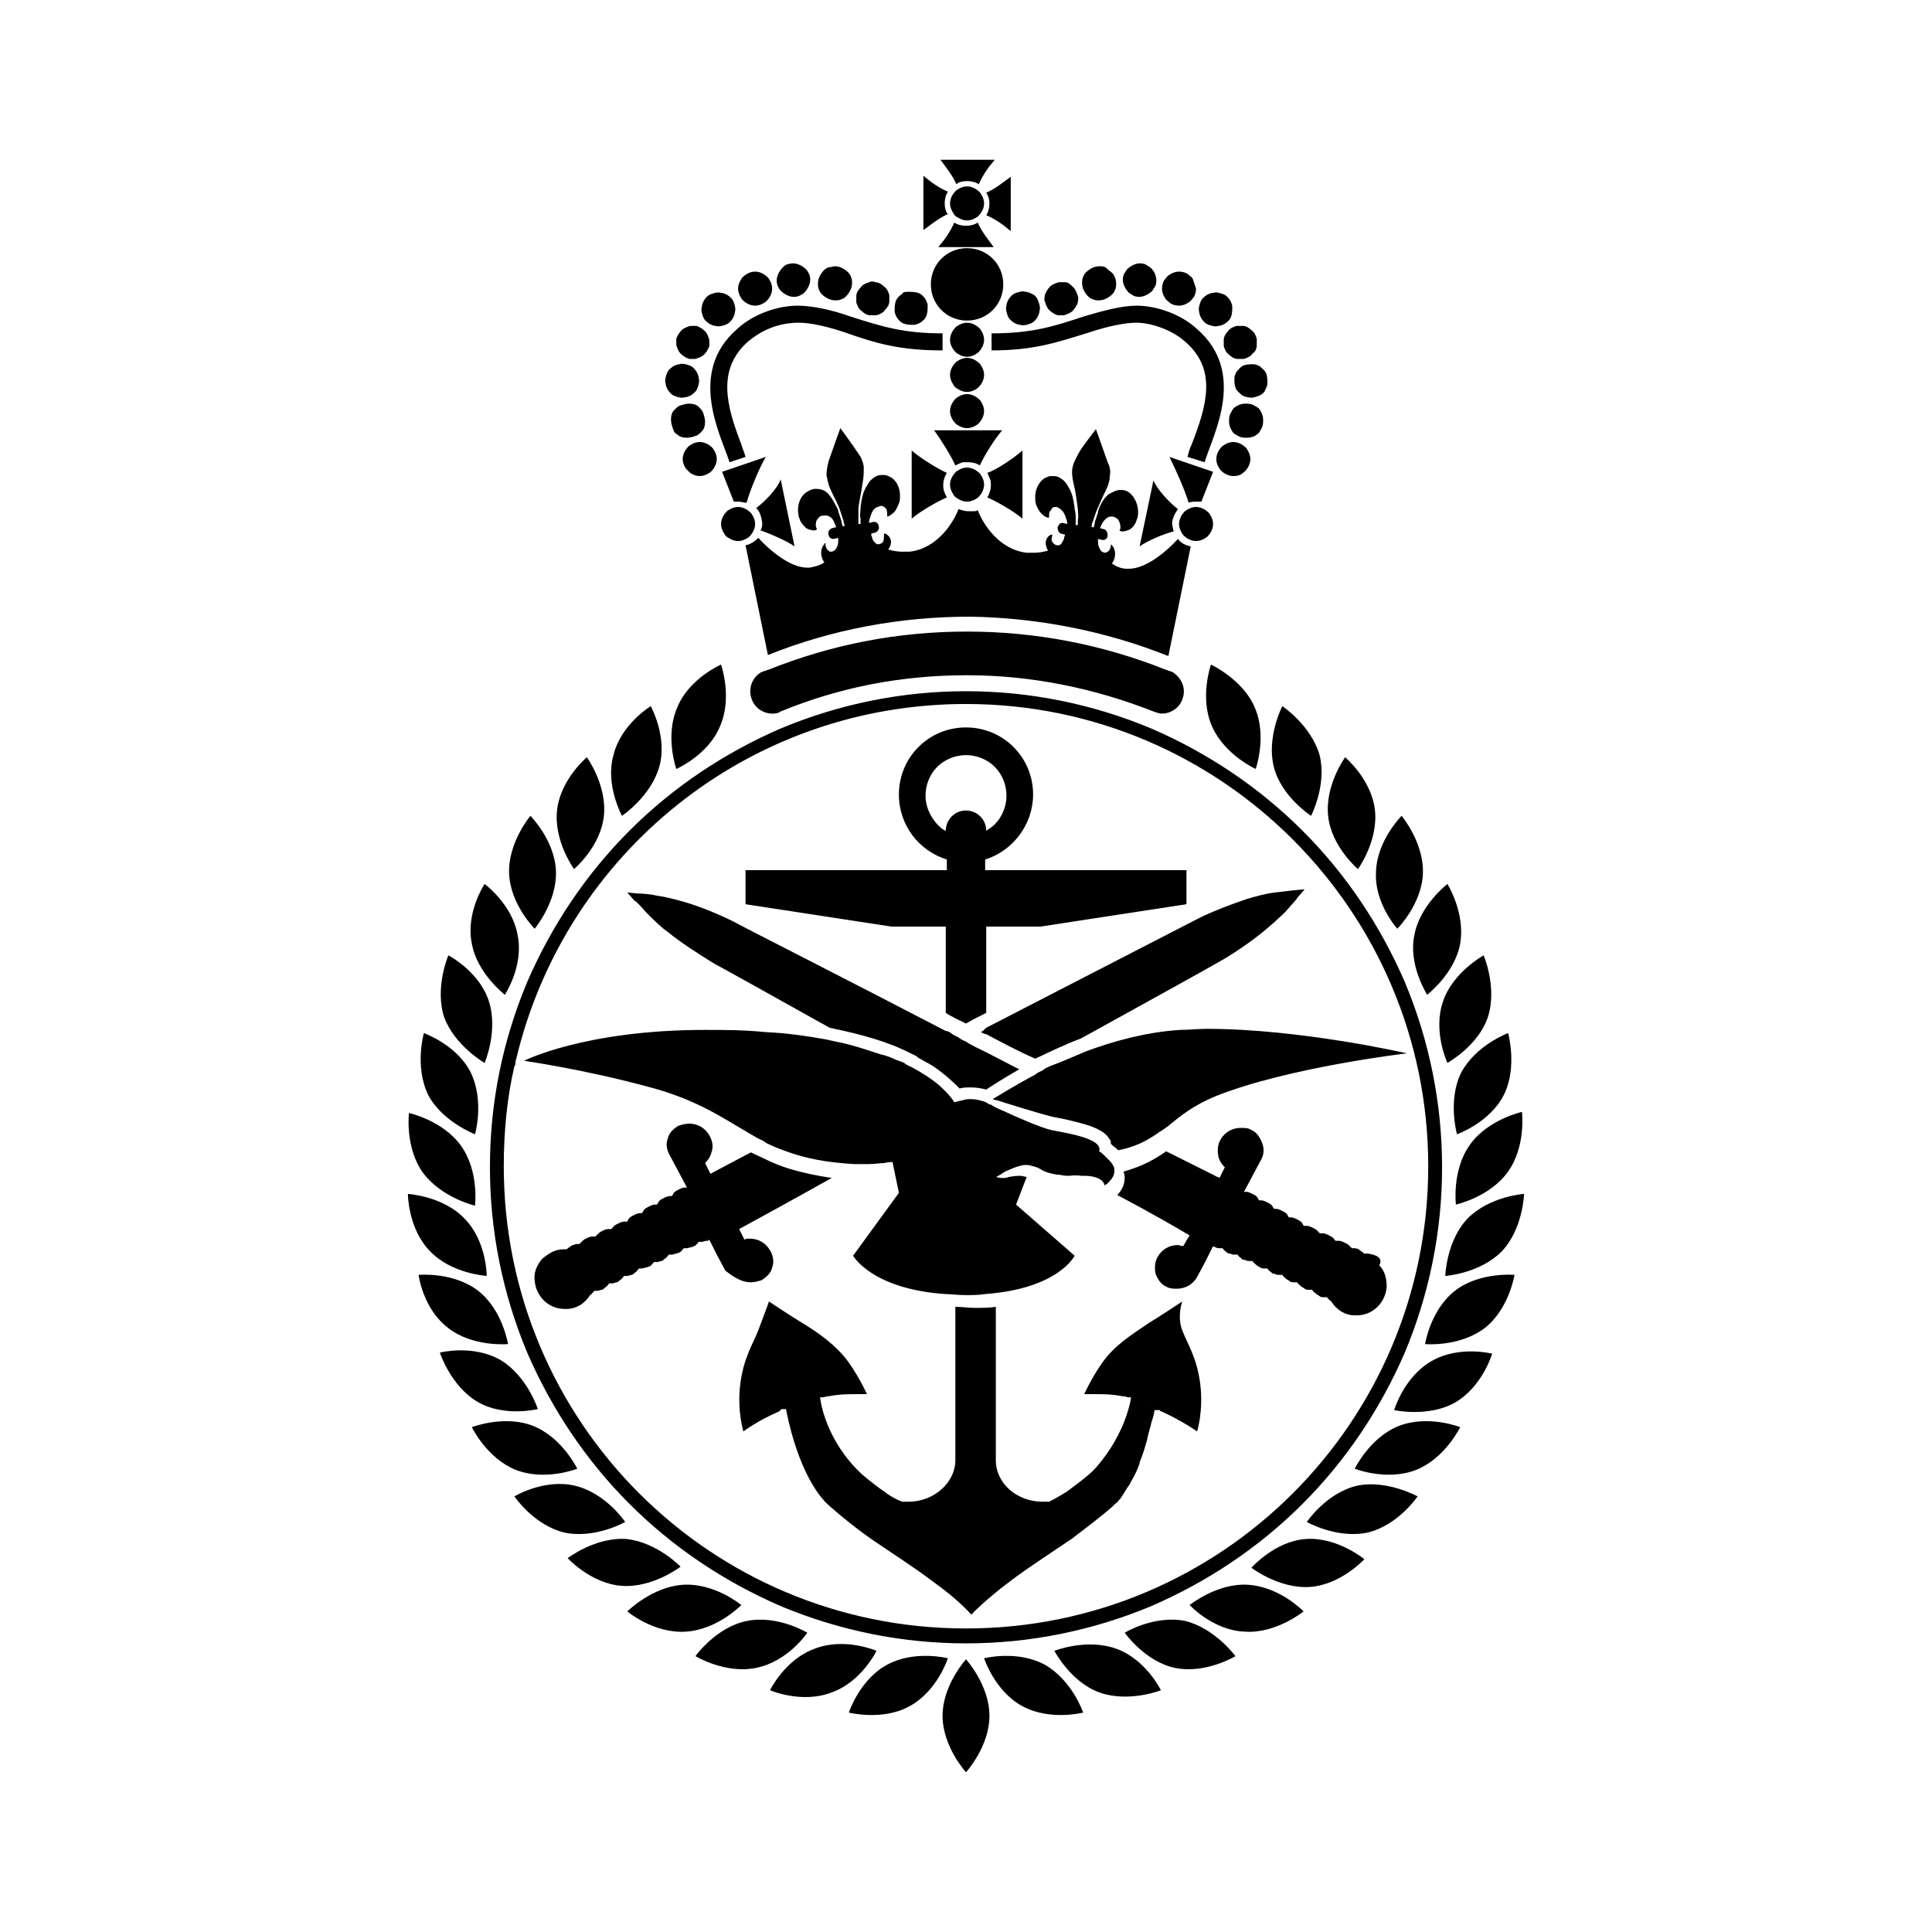 <svg width="693" height="693" viewBox="0 0 693 693" xmlns="http://www.w3.org/2000/svg">
<path d="M419.086 235.33L427.108 195.981C425.198 195.599 423.67 194.835 422.524 193.307C419.086 197.127 411.445 204.003 404.951 204.003C404.569 204.003 404.569 204.003 404.187 204.003C402.277 204.003 400.367 203.239 398.838 202.093C400.367 200.183 400.367 197.127 398.838 195.599L398.456 195.217C398.456 195.217 398.456 195.217 398.456 195.599C398.456 196.363 398.074 197.509 397.31 197.891C396.928 197.891 396.928 198.273 396.546 198.273C395.782 198.273 395.018 197.891 394.636 197.127C394.254 196.363 393.872 195.599 393.872 194.835C393.872 194.071 393.872 193.689 393.872 193.307L395.4 193.689H395.782C396.546 193.689 397.31 192.925 397.31 192.161C397.31 191.014 396.928 190.25 396.164 189.868L394.636 189.486C394.636 189.104 395.018 188.34 395.4 187.576C396.164 186.43 397.31 185.284 398.456 185.284C398.456 185.284 398.456 185.284 398.838 185.284C399.602 185.284 400.366 185.666 401.131 186.43C401.513 187.194 401.895 187.958 401.895 189.104C401.895 189.486 401.895 189.868 401.513 190.25C401.513 190.25 401.895 190.632 402.659 190.632C403.423 190.632 404.569 190.25 405.333 189.868C406.479 189.104 407.243 187.958 407.625 186.812C407.625 186.43 408.007 186.048 408.007 185.666C408.771 182.61 407.625 179.172 405.715 177.261C404.569 176.115 403.423 175.733 401.895 175.733C400.366 175.733 399.22 176.497 397.692 177.261C395.782 178.79 394.636 181.082 393.872 183.374V183.756C393.49 184.902 393.108 186.048 392.726 187.194C392.726 187.958 392.344 188.722 392.344 189.104H391.58C391.58 188.34 391.58 187.958 391.962 187.194C392.344 186.048 392.726 184.902 393.108 183.756C394.254 181.082 395.4 178.408 396.546 176.115C397.31 174.587 398.074 172.677 398.074 170.767C398.456 168.857 398.074 167.329 397.31 165.801C396.546 163.508 393.108 153.958 393.108 153.958C393.108 153.958 387.377 161.216 386.613 163.126C385.849 164.654 385.085 165.801 384.703 167.711C384.321 169.621 384.703 171.531 385.085 173.441C385.849 176.497 386.231 179.554 386.613 182.61C386.613 183.756 386.995 185.284 386.613 186.43C386.613 187.194 386.613 187.576 386.613 188.34H385.849C385.849 187.576 385.849 187.194 385.849 186.43C385.849 185.284 385.849 183.756 385.467 182.61V182.228C385.085 179.554 384.703 176.879 383.175 174.587C382.411 173.059 381.265 171.913 379.737 171.149C378.973 170.767 378.209 170.767 377.445 170.767C376.681 170.767 376.299 170.767 375.535 171.149C373.242 171.913 371.332 174.969 371.332 178.025C371.332 178.408 371.332 178.79 371.332 179.172C371.332 180.7 372.096 182.228 372.86 183.374C373.624 184.52 375.153 185.666 375.917 185.666C375.917 185.666 375.917 185.666 376.299 185.666C376.299 185.284 376.299 184.902 376.299 184.52C376.299 183.374 377.063 182.992 377.445 182.228C377.827 181.846 378.209 181.846 378.591 181.846C378.973 181.846 379.355 181.846 379.737 182.228C381.265 182.992 382.029 184.52 382.411 186.048C382.793 186.812 382.793 187.576 382.793 187.958L381.265 187.576H380.883C380.119 187.576 379.737 188.34 379.355 189.104C379.355 190.25 379.737 191.014 380.501 191.396L382.029 191.779C382.029 192.161 381.647 192.543 381.647 193.307C381.265 194.071 380.883 194.835 380.501 195.217C380.119 195.599 379.737 195.599 379.355 195.599C378.591 195.599 378.209 195.217 377.827 194.835C377.063 194.071 377.063 193.307 377.445 192.161C377.445 192.161 377.445 192.161 377.445 191.779H377.063C375.153 192.543 374.389 194.835 375.917 197.509C374.389 197.891 372.86 198.273 370.95 198.273C370.186 198.273 369.04 198.273 368.276 198.273C358.343 197.127 352.613 187.958 350.703 182.992C350.321 183.374 349.557 183.374 349.175 183.374C348.793 183.374 348.029 183.374 347.264 183.374C346.118 183.374 344.972 182.992 343.826 182.61C341.916 187.576 336.186 196.745 326.253 197.891C325.489 197.891 324.343 197.891 323.579 197.891C321.669 197.891 320.14 197.509 318.612 197.127C320.522 194.453 319.376 192.161 317.466 191.396H317.084C317.084 191.396 317.084 191.397 317.084 191.779C317.084 192.543 317.084 193.689 316.702 194.453C316.32 194.835 315.556 195.217 315.174 195.217C314.792 195.217 314.41 195.217 314.028 194.835C313.646 194.453 312.882 193.689 312.882 192.925C312.5 192.161 312.5 191.779 312.5 191.396L314.028 191.014C314.792 190.632 315.556 189.868 315.174 188.722C315.174 187.958 314.41 187.194 313.646 187.194H313.264L311.736 187.576C311.736 187.194 311.736 186.43 312.118 185.666C312.5 184.138 313.264 182.228 314.792 181.846C315.174 181.846 315.556 181.464 315.938 181.464C316.32 181.464 316.702 181.464 317.084 181.846C317.848 182.228 318.23 182.992 318.23 184.138C318.23 184.52 318.23 184.902 318.23 185.284C318.994 185.284 320.905 183.756 321.287 182.992C321.669 182.228 322.815 180.318 322.815 178.79C322.815 178.408 322.815 178.025 322.815 177.643C322.815 174.205 320.905 171.531 318.612 170.767C317.848 170.385 317.466 170.385 316.702 170.385C315.938 170.385 315.174 170.385 314.41 170.767C312.882 171.531 311.736 172.677 310.972 174.205C309.444 176.497 309.062 179.172 308.68 181.846V182.228C308.68 183.374 308.298 184.902 308.68 186.048C308.68 186.812 308.68 187.576 308.68 187.958H307.916C307.916 187.194 307.916 186.812 307.916 186.048C307.916 184.902 307.916 183.374 307.916 182.228C308.298 179.172 309.062 176.115 309.444 173.059C309.826 171.149 309.826 169.239 309.826 167.329C309.444 165.419 309.062 164.272 307.916 162.744C306.769 160.834 301.421 153.576 301.421 153.576C301.421 153.576 297.983 163.126 297.219 165.419C296.837 166.947 296.455 168.857 296.455 170.385C296.837 172.295 297.219 174.205 297.983 175.733C299.129 178.408 300.657 180.7 301.421 183.374C301.803 184.52 302.185 185.666 302.567 186.812C302.567 187.576 302.949 187.958 302.949 188.722H302.185C302.185 188.34 301.803 187.576 301.803 186.812C301.421 185.666 301.039 184.52 300.657 183.374V182.992C299.511 180.7 298.365 178.408 296.837 176.879C295.691 175.733 294.162 175.351 292.634 175.351C291.106 175.351 289.96 176.115 288.814 176.879C286.522 178.79 285.758 182.228 286.522 185.284C286.522 185.666 286.904 186.048 286.904 186.43C287.286 187.576 288.432 188.722 289.196 189.486C289.96 189.868 291.106 190.25 291.87 190.25C292.252 190.25 292.634 190.25 293.016 189.868C293.016 189.486 292.634 189.104 292.634 188.722C292.634 187.576 292.634 186.812 293.398 186.048C293.78 185.284 294.545 184.902 295.691 184.902C295.691 184.902 295.691 184.902 296.073 184.902C297.601 184.902 298.747 186.048 299.129 187.194C299.511 187.958 299.893 188.722 299.893 189.104L298.365 189.486C297.601 189.868 296.837 190.632 297.219 191.779C297.219 192.543 297.983 193.307 298.747 193.307C298.747 193.307 298.747 193.307 299.129 193.307L300.657 192.925C300.657 193.307 300.657 193.689 300.657 194.453C300.657 195.217 300.275 196.363 299.893 196.745C299.511 197.509 298.747 197.891 297.983 197.891C297.601 197.891 297.601 197.891 297.219 197.509C296.455 197.127 296.073 195.981 296.073 195.217C296.073 195.217 296.073 195.217 296.073 194.835C295.691 194.835 295.691 194.835 295.691 195.217C294.163 196.745 294.163 199.801 295.691 201.711C294.163 202.857 292.252 203.239 290.342 203.621C289.96 203.621 289.96 203.621 289.578 203.621C283.084 203.621 275.443 196.745 272.005 192.925C270.859 194.071 269.331 195.217 267.42 195.599L275.443 234.948C298.365 225.779 322.815 221.195 348.029 221.195C371.714 221.577 396.164 226.161 419.086 235.33ZM346.882 226.543C322.051 226.543 298.365 231.127 275.443 240.296C275.061 240.296 274.679 240.678 274.297 240.678C273.915 240.678 273.533 241.06 273.151 241.06C269.713 242.97 268.185 247.173 269.713 250.993C270.859 254.049 273.915 255.959 276.971 255.959C278.117 255.959 278.881 255.959 280.027 255.195C301.421 246.409 323.579 242.206 346.882 242.206C369.804 242.206 392.344 246.791 413.737 255.195C414.884 255.577 415.648 255.959 416.794 255.959C419.85 255.959 422.906 254.049 424.052 250.993C425.58 247.173 424.052 243.352 420.614 241.06C420.232 241.06 419.85 240.678 419.468 240.678C419.086 240.678 418.704 240.296 418.322 240.296C395.4 231.127 371.332 226.543 346.882 226.543ZM189.105 352.231C197.891 331.983 210.116 313.646 225.779 297.982C241.443 282.319 259.78 270.094 280.027 261.308C301.039 252.521 323.579 247.937 346.5 247.937C369.422 247.937 391.962 252.521 412.973 261.308C433.221 270.094 451.558 282.319 467.222 297.982C482.885 313.646 495.11 331.983 503.896 352.231C512.683 373.242 517.267 395.782 517.267 418.704C517.267 441.625 512.683 464.165 503.896 485.177C495.11 505.424 482.885 523.761 467.222 539.425C451.558 555.088 433.221 567.313 412.973 576.099C391.962 584.886 369.422 589.47 346.5 589.47C323.579 589.47 301.039 584.886 280.027 576.099C259.78 567.313 241.443 555.088 225.779 539.425C210.116 523.761 197.891 505.424 189.105 485.177C180.318 464.165 175.734 441.625 175.734 418.704C175.734 395.4 180.318 373.242 189.105 352.231ZM346.5 252.521C268.185 252.521 202.858 306.387 185.284 379.355C185.284 379.737 184.902 380.501 184.902 380.883V381.265C184.902 381.647 184.902 382.029 184.52 382.411C181.846 393.872 180.7 406.097 180.7 418.322C180.7 510.008 254.814 584.122 346.5 584.122C438.187 584.122 512.301 510.008 512.301 418.322C512.301 327.017 438.187 252.521 346.5 252.521ZM338.096 615.448C338.096 626.527 346.5 635.696 346.5 635.696C346.5 635.696 354.905 626.527 354.905 615.448C354.905 604.369 346.5 595.201 346.5 595.201C346.5 595.201 338.096 604.369 338.096 615.448ZM318.23 597.111C308.298 602.459 304.477 614.302 304.477 614.302C304.477 614.302 316.702 617.358 326.253 612.01C336.186 606.662 340.006 594.819 340.006 594.819C340.006 594.819 328.163 591.763 318.23 597.111ZM314.41 592.145C314.41 592.145 302.949 587.178 292.252 591.381C281.556 595.201 276.207 606.28 276.207 606.28C276.207 606.28 287.668 611.246 298.365 607.044C309.062 603.223 314.41 592.145 314.41 592.145ZM289.578 585.65C289.578 585.65 278.881 579.156 267.803 581.448C256.724 583.74 249.465 594.055 249.465 594.055C249.465 594.055 260.162 600.549 271.241 598.257C282.702 595.965 289.578 585.65 289.578 585.65ZM265.892 575.717C265.892 575.717 256.342 567.695 244.881 568.459C233.802 569.223 225.015 578.01 225.015 578.01C225.015 578.01 234.566 586.032 246.027 585.268C257.488 584.504 265.892 575.717 265.892 575.717ZM224.633 552.032C213.554 551.267 203.622 558.908 203.622 558.908C203.622 558.908 212.026 568.077 223.105 568.841C234.184 569.605 244.117 561.964 244.117 561.964C244.117 561.964 235.712 553.178 224.633 552.032ZM224.251 545.919C224.251 545.919 217.375 535.604 206.296 532.93C195.217 530.256 184.52 536.75 184.52 536.75C184.52 536.75 191.397 547.065 202.476 549.739C213.554 552.032 224.251 545.919 224.251 545.919ZM207.06 526.818C207.06 526.818 201.712 515.739 191.397 511.536C181.082 507.334 169.239 511.919 169.239 511.919C169.239 511.919 174.588 522.997 184.902 527.2C195.599 531.402 207.06 526.818 207.06 526.818ZM192.925 505.424C192.925 505.424 189.105 493.581 179.554 487.851C169.621 482.12 157.778 485.177 157.778 485.177C157.778 485.177 161.599 497.019 171.149 502.75C180.7 508.48 192.925 505.424 192.925 505.424ZM160.834 476.39C169.621 483.266 182.228 482.12 182.228 482.12C182.228 482.12 180.318 469.895 171.531 463.019C162.745 456.142 150.138 457.288 150.138 457.288C150.138 457.288 151.666 469.513 160.834 476.39ZM174.588 457.67C174.588 457.67 174.588 445.064 166.565 437.041C158.924 429.018 146.317 428.254 146.317 428.254C146.317 428.254 146.317 440.861 154.34 448.884C161.981 456.906 174.588 457.67 174.588 457.67ZM170.385 432.457C170.385 432.457 171.913 420.232 165.419 411.063C158.924 401.894 146.699 399.22 146.699 399.22C146.699 399.22 145.171 411.445 151.666 420.614C158.542 429.782 170.385 432.457 170.385 432.457ZM170.385 406.861C170.385 406.861 173.823 395.018 168.857 384.703C163.891 374.77 152.048 370.568 152.048 370.568C152.048 370.568 148.61 382.411 153.576 392.726C158.542 402.276 170.385 406.861 170.385 406.861ZM173.823 381.265C173.823 381.265 178.79 369.804 175.352 359.107C171.913 348.41 160.834 342.68 160.834 342.68C160.834 342.68 155.868 354.141 159.306 364.838C163.127 375.152 173.823 381.265 173.823 381.265ZM181.082 356.815C181.082 356.815 187.959 346.5 185.666 335.421C183.756 324.342 173.823 317.084 173.823 317.084C173.823 317.084 166.947 327.399 169.239 338.478C171.149 349.174 181.082 356.815 181.082 356.815ZM191.779 333.129C191.779 333.129 199.801 323.578 199.419 312.5C199.037 301.421 190.251 292.634 190.251 292.634C190.251 292.634 182.228 302.185 182.61 313.264C182.992 324.342 191.779 333.129 191.779 333.129ZM216.611 292.634C217.757 281.555 210.498 271.623 210.498 271.623C210.498 271.623 200.947 279.645 199.801 290.724C198.655 301.803 205.914 311.736 205.914 311.736C205.914 311.736 215.465 303.713 216.611 292.634ZM236.476 275.061C239.532 264.364 233.42 253.285 233.42 253.285C233.42 253.285 222.723 259.78 220.049 270.858C216.993 281.555 223.105 292.634 223.105 292.634C223.105 292.634 233.42 285.758 236.476 275.061ZM258.252 260.544C262.836 250.229 258.634 238.386 258.634 238.386C258.634 238.386 247.173 243.352 242.971 253.667C238.386 263.982 242.589 275.825 242.589 275.825C242.589 275.825 254.049 270.858 258.252 260.544ZM374.771 597.111C364.838 591.763 352.995 594.819 352.995 594.819C352.995 594.819 356.815 606.662 366.748 612.01C376.681 617.358 388.524 614.302 388.524 614.302C388.524 614.302 384.703 602.841 374.771 597.111ZM400.366 591.381C389.67 587.56 378.209 592.145 378.209 592.145C378.209 592.145 383.939 603.223 394.254 607.044C404.951 610.864 416.412 606.28 416.412 606.28C416.412 606.28 411.063 595.201 400.366 591.381ZM425.198 581.448C414.12 579.156 403.423 585.65 403.423 585.65C403.423 585.65 410.681 595.965 421.378 598.257C432.457 600.549 443.154 594.055 443.154 594.055C443.154 594.055 435.895 584.122 425.198 581.448ZM447.738 568.459C436.659 567.695 426.726 575.717 426.726 575.717C426.726 575.717 435.131 584.886 446.592 585.268C457.671 586.032 467.604 578.01 467.604 578.01C467.604 578.01 459.199 569.223 447.738 568.459ZM468.368 552.032C457.289 552.796 448.884 562.346 448.884 562.346C448.884 562.346 458.817 569.987 469.896 569.223C480.975 568.459 489.379 559.29 489.379 559.29C489.379 559.29 479.828 551.267 468.368 552.032ZM486.705 532.93C475.626 535.604 468.75 545.919 468.75 545.919C468.75 545.919 479.446 552.032 490.525 549.739C501.604 547.065 508.481 536.75 508.481 536.75C508.481 536.75 497.402 530.638 486.705 532.93ZM501.604 511.536C491.289 515.739 485.941 526.818 485.941 526.818C485.941 526.818 497.402 531.402 508.099 527.2C518.413 522.997 523.762 511.919 523.762 511.919C523.762 511.919 512.301 507.334 501.604 511.536ZM513.447 488.233C503.514 493.963 500.076 505.806 500.076 505.806C500.076 505.806 512.301 508.48 521.852 503.132C531.784 497.401 535.223 485.559 535.223 485.559C535.223 485.559 523.38 482.502 513.447 488.233ZM521.852 463.019C513.065 469.895 511.155 482.12 511.155 482.12C511.155 482.12 523.38 483.266 532.548 476.39C541.335 469.513 543.245 457.288 543.245 457.288C543.245 457.288 530.638 456.142 521.852 463.019ZM526.436 437.041C518.795 445.064 518.413 457.67 518.413 457.67C518.413 457.67 530.638 456.906 538.661 448.884C546.301 440.861 546.683 428.254 546.683 428.254C546.683 428.254 534.459 429.018 526.436 437.041ZM527.2 410.681C520.706 419.85 522.234 432.075 522.234 432.075C522.234 432.075 534.459 429.4 540.953 420.232C547.448 411.063 545.919 398.838 545.919 398.838C545.919 398.838 533.694 401.512 527.2 410.681ZM524.144 384.703C519.177 394.636 522.616 406.861 522.616 406.861C522.616 406.861 534.459 402.658 539.425 392.726C544.391 382.793 540.953 370.568 540.953 370.568C540.953 370.568 529.492 374.77 524.144 384.703ZM519.177 381.265C519.177 381.265 530.256 375.152 533.694 364.838C537.133 354.141 532.166 342.68 532.166 342.68C532.166 342.68 521.088 348.792 517.649 359.107C513.829 369.804 519.177 381.265 519.177 381.265ZM511.919 356.815C511.919 356.815 521.852 349.174 523.762 338.478C525.672 327.399 519.177 317.084 519.177 317.084C519.177 317.084 509.245 324.725 507.335 335.421C505.042 346.118 511.919 356.815 511.919 356.815ZM501.222 333.129C501.222 333.129 510.009 324.342 510.391 313.264C510.773 302.185 502.75 292.634 502.75 292.634C502.75 292.634 493.963 301.421 493.581 312.5C492.817 323.96 501.222 333.129 501.222 333.129ZM487.087 311.736C487.087 311.736 494.346 301.803 493.199 290.724C492.053 279.645 482.503 271.623 482.503 271.623C482.503 271.623 475.244 281.555 476.39 292.634C477.536 303.713 487.087 311.736 487.087 311.736ZM470.278 292.634C470.278 292.634 476.008 281.555 473.334 270.858C470.278 260.162 459.963 253.285 459.963 253.285C459.963 253.285 454.233 264.364 456.907 275.061C459.581 285.758 470.278 292.634 470.278 292.634ZM434.367 238.386C434.367 238.386 430.165 250.229 434.749 260.544C439.333 270.858 450.412 275.825 450.412 275.825C450.412 275.825 454.615 263.982 450.03 253.667C445.828 243.734 434.367 238.386 434.367 238.386ZM424.052 477.154C425.962 482.12 429.401 487.087 430.547 496.637C431.693 506.188 429.401 513.447 429.401 513.447C429.401 513.447 424.052 509.626 416.412 506.188C416.412 506.188 416.03 506.188 416.03 505.806H415.648H415.266H414.884H414.502H414.12C414.12 506.188 413.738 508.098 412.973 510.39C412.591 512.301 411.827 514.211 411.445 516.503C410.681 519.177 409.917 521.851 408.771 524.525C408.771 524.525 408.771 524.525 408.771 524.907C408.007 527.2 406.861 529.492 405.715 531.402C405.333 532.166 404.951 532.93 404.569 533.312C403.805 534.458 403.423 535.222 402.659 536.368C402.277 536.75 402.277 537.132 401.895 537.514C401.131 538.279 400.748 539.043 399.984 539.425C399.602 539.807 399.22 540.189 398.838 540.571C395.782 543.245 390.434 547.447 384.321 552.032C377.063 556.998 368.658 562.346 362.164 567.313C352.995 574.189 348.411 579.156 348.411 579.156C348.411 579.156 343.826 573.807 334.658 567.313C328.163 562.346 319.758 556.998 312.5 552.032C306.005 547.447 301.039 543.245 297.983 540.571C297.219 539.807 296.073 539.043 295.309 537.896L294.927 537.514C285.758 526.436 282.32 507.334 281.938 505.424H281.556H281.174H280.791H280.409C280.409 505.424 280.027 505.424 280.027 505.806C280.027 505.806 279.645 505.806 279.645 506.188C271.623 509.626 266.656 513.447 266.656 513.447C266.656 513.447 264.364 506.188 265.51 496.637C266.656 487.087 270.095 482.12 272.005 477.154C273.915 472.188 275.825 466.839 275.825 466.839C275.825 466.839 283.848 472.188 287.668 474.48C291.488 476.772 297.983 480.974 302.567 486.323C307.151 491.671 310.972 500.076 310.972 500.076C310.972 500.076 309.444 500.076 306.769 500.076C304.477 500.076 301.039 500.076 297.219 500.84H296.837C296.455 500.84 295.691 501.222 294.927 501.222H294.545H294.163C294.163 501.222 295.309 514.211 306.769 526.436C307.534 527.2 308.298 527.964 309.062 528.728C311.736 531.02 315.174 533.694 317.466 535.222C319.376 536.75 321.669 537.896 323.579 538.661C324.343 538.661 325.107 538.661 325.871 538.661C335.04 538.661 342.68 531.784 342.68 523.761V468.749C344.972 468.749 347.264 469.131 349.939 469.131C352.231 469.131 354.905 469.131 357.197 468.749V523.761C357.197 532.166 364.838 538.661 374.007 538.661C374.771 538.661 375.535 538.661 376.299 538.661C378.591 537.514 380.501 536.368 382.411 535.222C385.467 532.93 390.816 529.11 393.108 526.436C404.187 513.829 405.715 501.222 405.715 501.222H405.333H404.951C404.187 501.222 403.805 500.84 403.041 500.84C402.659 500.84 402.659 500.84 402.659 500.84C398.838 500.076 395.782 500.076 393.108 500.076C390.434 500.076 388.906 500.076 388.906 500.076C388.906 500.076 392.726 491.671 397.31 486.323C401.895 480.974 408.389 477.154 412.209 474.48C416.03 472.188 424.052 466.839 424.052 466.839C424.052 466.839 422.142 472.188 424.052 477.154ZM280.027 504.66C280.027 504.66 280.409 504.66 280.027 504.66C280.409 504.66 280.409 504.66 280.027 504.66ZM280.791 504.66C280.791 504.66 280.791 504.278 280.791 504.66C280.791 504.278 280.791 504.278 280.791 504.66ZM412.209 504.278H412.591C412.591 504.66 412.591 504.66 412.209 504.278C412.209 504.66 412.591 504.66 412.209 504.278ZM412.591 504.66C412.973 504.66 412.973 504.66 412.591 504.66C412.973 504.66 412.973 504.66 412.591 504.66C412.973 504.66 412.973 504.66 412.591 504.66C412.591 504.66 412.973 504.66 412.591 504.66ZM319.758 332.365L267.42 324.342V312.118H339.624V308.297C329.691 305.241 322.433 296.072 322.433 284.994C322.433 271.623 333.129 260.926 346.5 260.926C359.871 260.926 370.568 271.623 370.568 284.994C370.568 295.69 363.31 305.241 353.377 308.297V312.118H425.58V324.342L373.242 332.365H353.759V363.309C351.467 364.455 349.175 365.602 346.5 367.13C344.208 365.984 341.534 364.838 339.242 363.309V332.365H319.758ZM336.186 295.69C337.332 296.836 338.096 297.6 339.242 297.982C339.242 294.162 342.298 290.724 346.5 290.724C350.321 290.724 353.759 293.78 353.759 297.982C354.905 297.218 356.051 296.454 356.815 295.69C359.489 293.016 361.018 289.196 361.018 285.376C361.018 281.555 359.489 277.735 356.815 275.061C354.141 272.387 350.321 270.858 346.5 270.858C342.68 270.858 338.86 272.387 336.186 275.061C333.511 277.735 331.983 281.555 331.983 285.376C331.983 289.196 333.511 292.634 336.186 295.69ZM351.849 370.186C352.613 370.568 352.995 370.95 353.759 370.95C359.489 374.006 365.22 377.062 371.332 379.737C376.299 377.444 381.647 374.77 387.76 372.478C414.12 357.961 434.749 346.5 436.659 345.354C441.626 342.68 448.884 337.713 453.468 333.893C455.761 331.983 458.817 329.309 461.109 327.017C463.401 324.342 465.311 322.432 465.311 322.05L467.986 318.994L463.783 319.376C463.783 319.376 460.727 319.758 457.289 320.14C453.85 320.522 450.03 321.668 447.356 322.432C441.626 324.342 433.603 327.399 428.637 330.073C426.344 331.219 392.344 348.792 353.759 368.658C352.995 369.422 352.613 369.804 351.849 370.186ZM269.331 459.963C270.477 459.963 272.005 459.581 273.151 459.199C275.061 458.052 276.589 456.524 276.971 454.614C277.735 452.704 277.353 450.412 276.207 448.502C274.679 445.828 272.005 444.299 268.949 444.299C268.185 444.299 267.42 444.299 267.038 444.682L265.51 441.625L265.128 440.861C269.331 438.569 281.938 431.693 298.365 422.524C293.016 421.76 287.668 420.614 282.702 419.086C277.735 417.557 273.533 415.265 269.331 413.355L256.342 420.232C255.578 420.614 255.196 420.996 254.814 420.996L252.903 417.175C254.049 416.029 254.814 414.883 255.196 413.355C255.96 411.445 255.578 409.153 254.432 407.243C252.903 404.568 250.229 403.04 247.173 403.04C246.027 403.04 244.499 403.422 243.353 403.804C241.443 404.951 239.914 406.479 239.532 408.389C238.768 410.299 239.15 412.591 240.296 414.501L246.409 425.962C246.027 425.962 245.645 425.962 245.645 425.962C244.881 425.962 244.117 426.344 243.353 426.726C242.589 427.108 241.825 427.49 241.443 428.254C241.443 428.636 241.061 428.636 241.061 429.018C240.678 429.018 240.296 429.018 240.296 429.018C239.532 429.018 238.768 429.4 238.004 429.782C237.24 430.164 236.476 430.546 236.094 431.31C236.094 431.693 235.712 431.693 235.712 432.075C235.33 432.075 234.948 432.075 234.948 432.075C234.184 432.075 233.42 432.457 232.656 432.839C231.892 433.221 231.128 433.603 230.746 434.367C230.746 434.749 230.364 434.749 230.364 435.131C229.982 435.131 229.6 435.131 229.6 435.131C228.836 435.131 228.072 435.513 227.307 435.895C226.543 436.277 225.779 436.659 225.397 437.423C225.397 437.423 225.015 437.805 225.015 438.187C224.633 438.187 224.251 438.187 223.869 438.187C223.105 438.187 222.341 438.569 221.577 438.951C220.813 439.333 220.049 439.715 219.667 440.479L219.285 440.861C218.903 440.861 218.521 440.861 218.139 440.861C217.375 440.861 216.611 441.243 215.847 441.625C215.083 442.007 214.701 442.389 213.936 443.153L213.554 443.535C213.172 443.535 212.79 443.535 212.408 443.535C211.644 443.535 210.88 443.917 210.116 444.299C209.352 444.682 208.97 445.064 208.206 445.828L207.824 446.21C207.442 446.21 207.06 446.21 206.678 446.21C205.914 446.592 205.15 446.592 204.768 446.974C204.386 447.356 203.622 447.738 203.24 448.12C202.858 448.12 202.858 448.12 202.476 448.12H202.094C199.037 448.12 196.745 449.648 194.453 451.558C192.543 453.85 191.397 456.524 191.779 459.199C192.161 464.929 196.745 469.513 202.476 469.513C202.858 469.513 202.858 469.513 203.24 469.513C206.678 469.513 209.734 467.603 211.644 464.547C212.408 464.165 212.79 463.401 213.172 463.019H213.554C213.936 463.019 213.936 463.019 214.318 463.019C214.701 463.019 215.465 462.637 215.847 462.637C216.229 462.637 216.611 462.255 216.993 461.873C217.757 461.491 218.139 460.727 218.521 460.345H218.903C219.285 460.345 219.667 460.345 219.667 460.345C220.049 460.345 220.813 459.963 221.195 459.963C221.577 459.963 221.959 459.581 222.341 459.199C223.105 458.817 223.487 458.053 223.869 457.67H224.251C224.633 457.67 224.633 457.67 225.015 457.67C225.397 457.67 226.161 457.288 226.543 457.288C226.925 457.288 227.307 456.906 227.689 456.524C228.454 456.142 228.836 455.378 229.218 454.996H229.6C229.982 454.996 229.982 454.996 230.364 454.996C230.746 454.996 231.51 454.614 231.892 454.614C232.274 454.614 232.656 454.232 233.038 454.232C233.802 453.85 234.184 453.086 234.566 452.704H234.948C235.33 452.704 235.33 452.704 235.712 452.704C236.094 452.704 236.858 452.322 237.24 452.322C237.622 452.322 238.004 451.94 238.386 451.558C239.15 451.176 239.532 450.412 239.914 450.03H240.296C240.678 450.03 240.678 450.03 241.061 450.03C241.443 450.03 242.207 449.648 242.589 449.648C242.971 449.648 243.353 449.266 243.735 449.266C244.499 448.884 244.881 448.12 245.263 447.738H245.645C246.027 447.738 246.027 447.738 246.409 447.738C246.791 447.738 247.555 447.356 247.937 447.356C248.319 447.356 248.701 446.974 249.083 446.974C249.847 446.592 250.229 445.828 250.611 445.446H250.993C251.375 445.446 251.375 445.446 251.757 445.446C252.139 445.446 252.903 445.064 253.667 445.064C254.049 445.064 254.049 445.064 254.432 444.682L257.106 450.03L260.162 455.76C263.6 458.435 266.274 459.963 269.331 459.963ZM231.892 327.399C234.184 329.691 237.24 332.747 239.532 334.275C244.117 338.096 251.375 342.68 256.342 345.736C257.87 346.5 275.061 356.051 297.601 368.658C308.68 370.95 318.612 373.624 326.635 377.826C327.399 378.209 328.545 378.591 329.309 379.355C330.073 379.737 331.219 380.501 331.983 380.883C335.04 382.411 337.332 384.321 339.242 385.849C341.534 387.759 343.062 389.287 344.208 390.433C345.354 390.051 346.882 390.051 348.411 390.051C350.321 390.051 352.231 390.433 353.759 390.815C356.051 389.287 360.253 386.613 365.602 383.557C361.782 381.647 357.579 379.355 353.759 377.444C351.467 376.298 348.793 375.152 346.5 373.624C345.736 373.242 344.59 372.86 343.826 372.096C343.062 371.714 341.916 371.332 341.152 370.568C340.388 370.186 340.006 369.804 339.242 369.804C301.039 349.938 267.038 332.747 264.364 331.219C259.398 328.545 250.993 325.107 245.645 323.578C242.971 322.814 238.768 321.668 235.712 321.286C232.274 320.522 229.6 320.522 229.218 320.522L225.015 320.14L227.689 323.196C227.689 322.814 229.6 324.724 231.892 327.399ZM490.525 449.648H490.143C489.761 449.648 489.761 449.648 489.379 449.648C488.997 449.266 488.233 448.884 487.851 448.502C487.469 448.12 486.705 447.738 485.941 447.738C485.559 447.738 485.177 447.738 484.795 447.738C484.795 447.356 484.413 447.356 484.413 447.356C484.031 446.592 483.267 446.21 482.503 445.828C481.739 445.446 480.975 445.064 480.21 445.064C479.828 445.064 479.446 445.064 479.064 445.064L478.682 444.682C478.3 443.917 477.536 443.535 476.772 443.153C476.008 442.771 475.244 442.389 474.48 442.389C474.098 442.389 473.716 442.389 473.334 442.389C473.334 442.007 472.952 442.007 472.952 442.007C472.57 441.243 471.806 440.861 471.042 440.479C470.278 440.097 469.514 439.715 468.75 439.715C468.368 439.715 467.986 439.715 467.604 439.715C467.604 439.333 467.222 439.333 467.222 438.951C466.839 438.187 466.075 437.805 465.311 437.423C464.547 437.041 463.783 436.659 463.019 436.659C462.637 436.659 462.255 436.659 462.255 436.659C462.255 436.277 461.873 436.277 461.873 435.895C461.491 435.131 460.727 434.749 459.963 434.367C459.199 433.985 458.435 433.603 457.671 433.603C457.289 433.603 456.907 433.603 456.907 433.603C456.907 433.221 456.525 433.221 456.525 432.839C456.143 432.075 455.379 431.693 454.615 431.31C453.85 430.928 453.086 430.546 452.322 430.546C451.94 430.546 451.558 430.546 451.558 430.546C451.558 430.164 451.176 430.164 451.176 429.782C450.794 429.018 450.03 428.636 449.266 428.254C448.502 427.872 447.738 427.49 446.974 427.49C446.592 427.49 446.21 427.49 446.21 427.49L452.322 416.029C453.468 414.119 453.468 411.827 452.704 409.917C451.94 408.007 450.794 406.097 448.884 405.333C447.738 404.568 446.592 404.568 445.064 404.568C442.008 404.568 439.333 406.097 437.805 408.771C436.659 410.681 436.659 412.973 437.041 414.883C437.423 416.411 438.187 417.557 439.333 418.704L437.423 422.524C437.041 422.142 436.277 422.142 435.895 421.76L418.322 412.973C414.502 415.647 409.917 418.322 403.041 420.232C403.041 420.614 403.423 421.378 403.423 422.142C403.423 424.052 403.041 426.344 400.749 428.636C413.738 435.513 422.906 440.861 426.726 443.153L425.962 444.299L424.434 446.974C423.67 446.974 422.906 446.592 422.524 446.592C419.468 446.592 416.794 448.12 415.266 450.794C414.119 452.704 414.12 454.996 414.502 456.906C415.266 458.817 416.412 460.727 418.322 461.491C419.468 462.255 420.996 462.255 422.142 462.255C425.198 462.255 427.873 460.727 429.401 458.053L432.457 452.322L435.131 446.974C435.131 446.974 435.513 447.356 435.895 447.356C436.659 447.738 437.041 447.738 437.423 447.738C437.805 447.738 437.805 447.738 438.187 447.738H438.569C438.951 448.502 439.715 448.884 440.097 449.266C440.479 449.648 440.862 449.648 441.244 449.648C442.008 450.03 442.39 450.03 442.772 450.03C443.154 450.03 443.154 450.03 443.536 450.03H443.918C444.3 450.794 445.064 451.176 445.446 451.558C445.828 451.94 446.21 451.94 446.592 451.94C447.356 452.322 447.738 452.322 448.12 452.322C448.502 452.322 448.502 452.322 448.884 452.322H449.266C449.648 453.086 450.412 453.468 450.794 453.85C451.176 454.232 451.558 454.232 451.94 454.614C452.704 454.996 453.086 454.996 453.468 454.996C453.85 454.996 453.851 454.996 454.233 454.996H454.615C454.997 455.76 455.761 456.142 456.143 456.524C456.525 456.906 456.907 456.906 457.289 456.906C457.671 457.288 458.435 457.288 458.817 457.288C459.199 457.288 459.199 457.288 459.581 457.288H459.963C460.345 458.052 461.109 458.435 461.491 458.817C461.873 459.199 462.255 459.199 462.637 459.581C463.019 459.963 463.783 459.963 464.165 459.963C464.547 459.963 464.547 459.963 464.929 459.963H465.311C465.693 460.727 466.457 461.109 466.839 461.491C467.221 461.873 467.604 461.873 467.986 462.255C468.368 462.637 469.132 462.637 469.514 462.637C469.896 462.637 470.278 462.637 470.278 462.637H470.66C471.042 463.401 471.806 463.783 472.188 464.165C472.57 464.547 472.952 464.547 473.334 464.929C473.716 465.311 474.48 465.311 474.862 465.311C475.244 465.311 475.626 465.311 475.626 465.311H476.008C476.39 466.075 477.154 466.457 477.536 466.839C479.446 469.895 482.503 471.806 485.941 471.806C485.941 471.806 486.323 471.806 486.705 471.806C492.435 471.806 497.02 467.221 497.402 461.491C497.402 458.435 496.638 455.76 494.728 453.85C496.256 451.176 493.581 450.03 490.525 449.648ZM269.331 406.861C270.095 407.243 271.241 408.007 272.005 408.389C272.769 408.771 273.915 409.153 274.679 409.917C277.735 411.445 280.792 412.591 284.23 413.737C292.252 416.411 300.275 417.175 306.387 417.557C307.151 417.557 307.916 417.557 308.298 417.557C309.444 417.557 310.59 417.557 311.354 417.557C313.646 417.557 315.938 417.175 317.084 417.175C318.994 416.793 320.14 416.793 320.14 416.793L322.433 427.872L306.005 450.412C306.005 450.412 312.5 462.255 338.86 464.165C341.152 464.165 343.444 464.547 346.118 464.547C348.793 464.547 351.085 464.547 353.377 464.165C379.737 462.255 385.467 450.412 385.467 450.412L364.456 432.075L368.276 422.142C367.512 422.142 366.748 421.76 365.984 421.76C363.692 421.76 361.782 422.142 360.636 422.524C360.253 422.524 359.871 422.524 359.489 422.524H359.107H358.725L357.197 422.142C357.579 422.142 357.961 421.76 358.725 421.378C359.489 420.996 360.253 420.232 361.4 419.85C364.074 418.704 366.748 417.557 369.04 417.939C369.422 417.939 370.186 418.322 370.568 418.322C372.096 418.704 372.86 419.086 374.007 419.85C375.535 420.614 377.063 420.996 379.355 421.378C379.737 421.378 379.737 421.378 380.119 421.378C381.647 421.76 382.793 421.76 383.175 421.76C384.703 421.76 384.703 421.378 388.142 421.76C388.524 421.76 388.906 421.76 389.67 421.76C396.164 422.142 396.164 425.198 396.164 425.198C396.928 424.816 397.31 424.434 397.692 424.052C399.602 422.142 399.984 420.614 399.602 418.704C399.22 417.939 398.838 417.175 398.074 416.411C397.31 415.647 396.546 414.883 395.782 414.119C395.018 413.355 394.254 412.973 394.254 412.973C395.782 408.389 382.793 406.479 377.063 405.333C373.624 404.568 365.602 401.13 359.871 398.456C357.961 397.692 356.433 396.928 355.287 396.164H354.905C354.141 395.782 353.759 395.4 353.759 395.4C353.377 395.4 352.995 395.018 352.613 395.018C351.467 394.636 349.939 394.254 348.411 394.254C347.264 394.254 346.5 394.254 345.354 394.636C343.444 395.018 342.298 395.4 342.298 395.4C342.298 395.4 341.534 393.872 339.242 391.58C338.86 391.197 338.478 390.815 338.096 390.433C335.804 388.141 331.983 385.467 327.017 382.793C326.253 382.411 325.107 382.029 324.343 381.265C323.579 380.883 322.433 380.501 321.287 380.119C319.758 379.355 317.848 378.591 315.938 378.209C312.5 377.062 309.062 375.916 304.859 374.77C302.185 374.006 299.511 373.624 296.455 372.86C289.96 371.714 282.702 370.568 274.297 370.186C266.656 369.422 259.78 369.422 252.903 369.422C209.734 369.422 187.959 380.501 187.959 380.501C187.959 380.501 209.352 383.557 231.892 389.669C249.847 394.254 259.398 401.13 269.331 406.861ZM423.288 369.422C411.445 370.186 399.984 373.242 389.67 377.062C385.085 378.973 380.883 380.883 376.681 382.411C375.917 382.793 374.771 383.175 374.007 383.939C373.242 384.321 372.096 384.703 371.332 385.467C364.074 389.287 358.725 392.726 356.051 394.254L357.197 394.636C357.197 394.636 357.197 394.636 357.579 394.636C359.871 395.4 373.242 399.602 378.209 400.748C378.973 400.748 379.737 401.13 380.501 401.13C388.906 403.04 395.782 404.568 398.074 408.771C398.456 409.153 398.456 409.535 398.456 410.299C399.22 411.063 400.366 411.827 401.131 412.591C406.861 411.445 410.681 409.535 414.12 407.243C414.884 406.861 415.648 406.097 416.412 405.715C417.176 405.333 417.94 404.568 418.704 404.186C423.288 400.366 427.873 396.546 436.277 393.108C462.255 382.793 504.66 377.826 504.66 377.826C504.66 377.826 466.457 369.04 432.839 369.04C429.783 369.04 426.344 369.422 423.288 369.422ZM354.905 72.968C354.905 74.496 354.523 76.024 353.759 77.17C357.197 78.698 359.871 80.608 362.546 82.9V63.417C359.871 65.327 357.197 67.619 353.759 69.147C354.523 70.293 354.905 71.439 354.905 72.968ZM346.882 64.945C348.411 64.945 349.939 65.327 351.085 66.091C352.613 62.653 354.523 59.979 356.815 57.304H337.332C339.242 59.979 341.534 62.653 343.062 66.091C343.826 65.327 345.354 64.945 346.882 64.945ZM338.86 72.968C338.86 71.439 339.242 69.911 340.006 68.765C336.568 67.237 333.893 65.327 331.219 63.035V82.518C333.893 80.608 336.568 78.316 340.006 76.788C339.242 76.024 338.86 74.496 338.86 72.968ZM356.433 88.631C354.523 85.957 352.231 83.282 350.703 79.844C349.557 80.608 348.029 80.99 346.5 80.99C344.972 80.99 343.444 80.608 342.298 79.844C340.77 83.282 338.86 85.957 336.568 88.631H356.433ZM343.444 77.934C344.59 78.698 345.736 79.08 346.882 79.08C348.029 79.08 349.175 78.698 350.321 77.934C351.085 77.552 351.467 76.788 351.849 76.406C352.613 75.26 352.995 74.114 352.995 72.968C352.995 71.822 352.613 70.675 351.849 69.529C351.467 68.765 350.703 68.383 350.321 68.001C349.175 67.237 348.029 66.855 346.882 66.855C345.736 66.855 344.59 67.237 343.444 68.001C342.68 68.383 342.298 69.147 341.916 69.529C341.152 70.675 340.77 71.822 340.77 72.968C340.77 74.114 341.152 75.26 341.916 76.406C342.298 77.17 342.68 77.552 343.444 77.934ZM343.444 126.834C344.59 127.598 345.736 127.98 346.882 127.98C348.029 127.98 349.175 127.598 350.321 126.834C351.085 126.452 351.467 125.688 351.849 125.306C352.613 124.159 352.995 123.013 352.995 121.867C352.995 120.721 352.613 119.575 351.849 118.429C351.467 117.665 350.703 117.283 350.321 116.901C349.175 116.137 348.029 115.755 346.882 115.755C345.736 115.755 344.59 116.137 343.444 116.901C342.68 117.283 342.298 118.047 341.916 118.429C341.152 119.575 340.77 120.721 340.77 121.867C340.77 123.013 341.152 124.159 341.916 125.306C342.298 125.688 342.68 126.452 343.444 126.834ZM343.444 139.441C344.59 140.205 345.736 140.587 346.882 140.587C348.029 140.587 349.175 140.205 350.321 139.441C351.085 139.059 351.467 138.295 351.849 137.912C352.613 136.766 352.995 135.62 352.995 134.474C352.995 133.328 352.613 132.182 351.849 131.036C351.467 130.272 350.703 129.89 350.321 129.508C349.175 128.744 348.029 128.362 346.882 128.362C345.736 128.362 344.59 128.744 343.444 129.508C342.68 129.89 342.298 130.654 341.916 131.036C341.152 132.182 340.77 133.328 340.77 134.474C340.77 135.62 341.152 136.766 341.916 137.912C342.298 138.677 342.68 139.059 343.444 139.441ZM343.444 152.43C344.59 153.194 345.736 153.576 346.882 153.576C348.029 153.576 349.175 153.194 350.321 152.43C351.085 152.048 351.467 151.283 351.849 150.901C352.613 149.755 352.995 148.609 352.995 147.463C352.995 146.317 352.613 145.171 351.849 144.025C351.467 143.261 350.703 142.879 350.321 142.497C349.175 141.733 348.029 141.351 346.882 141.351C345.736 141.351 344.59 141.733 343.444 142.497C342.68 142.879 342.298 143.643 341.916 144.025C341.152 145.171 340.77 146.317 340.77 147.463C340.77 148.609 341.152 149.755 341.916 150.901C342.298 151.283 342.68 152.048 343.444 152.43ZM261.308 192.925C262.454 193.689 263.6 194.071 264.746 194.071C265.892 194.071 267.038 193.689 268.185 192.925C268.949 192.543 269.331 191.779 269.713 191.396C270.477 190.25 270.859 189.104 270.859 187.958C270.859 186.812 270.477 185.666 269.713 184.52C269.331 183.756 268.567 183.374 268.185 182.992C267.038 182.228 265.892 181.846 264.746 181.846C263.6 181.846 262.454 182.228 261.308 182.992C260.544 183.374 260.162 184.138 259.78 184.52C259.016 185.666 258.634 186.812 258.634 187.958C258.634 189.104 259.016 190.25 259.78 191.396C260.162 192.161 260.544 192.543 261.308 192.925ZM343.444 178.79C344.59 179.554 345.736 179.936 346.882 179.936C348.029 179.936 349.175 179.554 350.321 178.79C351.085 178.408 351.467 177.643 351.849 177.261C352.613 176.115 352.995 174.969 352.995 173.823C352.995 172.677 352.613 171.531 351.849 170.385C351.467 169.621 350.703 169.239 350.321 168.857C349.175 168.093 348.029 167.711 346.882 167.711C345.736 167.711 344.59 168.093 343.444 168.857C342.68 169.239 342.298 170.003 341.916 170.385C341.152 171.531 340.77 172.677 340.77 173.823C340.77 174.969 341.152 176.115 341.916 177.261C342.298 178.026 342.68 178.408 343.444 178.79ZM346.882 114.991C354.141 114.991 359.871 109.26 359.871 102.002C359.871 94.743 354.141 89.013 346.882 89.013C339.624 89.013 333.893 94.743 333.893 102.002C333.893 109.26 339.624 114.991 346.882 114.991ZM267.42 163.89C267.038 162.362 266.274 160.834 265.892 159.306C260.544 145.553 257.106 132.564 268.185 122.631C273.151 118.429 279.263 115.755 286.522 115.755C291.106 115.755 297.219 117.283 302.949 119.193C314.792 123.395 323.197 125.688 338.096 125.688V119.575C324.343 119.575 316.702 117.283 304.859 113.463C298.365 111.17 291.488 109.642 286.14 109.642C278.881 109.642 270.095 112.699 264.364 118.047C246.409 133.71 258.634 156.25 261.69 165.801L267.42 163.89ZM327.017 186.048C330.073 183.374 336.186 179.936 339.624 178.408C339.242 177.643 338.86 176.879 338.478 175.733C338.096 173.441 338.478 171.531 339.624 169.621C336.186 168.093 330.073 164.272 327.017 161.598V186.048ZM366.748 186.048V161.598C363.692 164.272 357.579 168.475 354.141 169.621C354.523 170.385 354.905 171.149 355.287 172.295C355.669 174.587 355.287 176.497 354.141 178.408C357.579 179.936 363.692 183.374 366.748 186.048ZM342.68 166.947C343.444 166.565 344.208 166.183 345.354 165.801C345.736 165.801 346.5 165.801 347.264 165.801C348.793 165.801 350.321 166.183 351.467 166.947C352.995 163.508 356.815 157.396 359.489 154.34H335.04C337.332 157.396 341.152 163.508 342.68 166.947ZM263.218 179.936C263.6 179.936 264.364 179.936 264.746 179.936C265.892 179.936 266.656 180.318 267.803 180.318C268.949 176.115 272.387 167.711 274.679 163.89L259.016 169.239L263.218 179.936ZM284.994 195.981L280.027 171.913C278.881 175.351 273.915 180.318 271.241 182.228C272.387 183.374 272.769 184.52 273.151 186.048C273.533 187.576 273.533 189.104 272.769 190.25C276.207 191.396 282.32 194.071 284.994 195.981ZM323.579 105.44C322.433 106.204 321.669 106.968 321.287 108.114C320.905 109.26 320.905 110.406 320.905 111.553C320.905 112.317 321.287 113.081 321.669 113.845C322.433 114.991 323.197 115.755 324.343 116.137C325.489 116.519 326.635 116.519 327.781 116.519C328.545 116.519 329.309 116.137 330.073 115.755C331.219 114.991 331.983 114.227 332.365 113.081C332.747 111.935 332.747 110.788 332.747 109.642C332.747 108.878 332.365 108.114 331.983 107.35C331.219 106.204 330.455 105.44 329.309 105.058C328.163 104.676 327.017 104.676 325.871 104.676C324.725 104.676 323.961 104.676 323.579 105.44ZM311.736 101.238C310.59 101.62 309.444 102.002 308.68 103.148C307.916 103.912 307.151 105.058 307.151 106.204C307.151 106.968 307.151 107.732 307.151 108.496C307.534 109.642 307.916 110.788 309.062 111.553C309.826 112.317 310.972 113.081 312.118 113.081C312.882 113.081 313.646 113.081 314.41 113.081C315.556 112.699 316.702 112.317 317.466 111.17C318.23 110.406 318.994 109.26 318.994 108.114C318.994 107.35 318.994 106.586 318.994 105.822C318.612 104.676 318.23 103.53 317.084 102.766C316.32 102.002 315.174 101.238 314.028 101.238C313.264 100.856 312.5 100.856 311.736 101.238ZM297.219 95.889C296.073 96.271 295.309 97.035 294.545 98.181C293.78 99.328 293.398 100.474 293.398 101.62C293.398 102.384 293.398 103.148 293.78 103.912C294.163 105.058 294.927 105.822 296.073 106.586C297.219 107.35 298.365 107.732 299.511 107.732C300.275 107.732 301.039 107.732 301.803 107.35C302.949 106.968 303.713 106.204 304.477 105.058C305.241 103.912 305.623 102.766 305.623 101.62C305.623 100.856 305.623 100.092 305.241 99.328C304.859 98.181 304.095 97.417 302.949 96.653C301.803 95.889 300.657 95.507 299.511 95.507C298.747 95.507 297.983 95.889 297.219 95.889ZM280.791 95.889C280.027 96.653 279.263 97.799 278.881 98.946C278.499 100.092 278.499 101.238 278.881 102.384C279.263 103.148 279.645 103.912 280.027 104.294C280.792 105.058 281.938 105.822 283.084 106.204C284.23 106.586 285.376 106.586 286.522 106.204C287.286 105.822 288.05 105.44 288.432 105.058C289.196 104.294 289.96 103.148 290.342 102.002C290.724 100.856 290.724 99.71 290.342 98.564C289.96 97.799 289.578 97.035 289.196 96.653C288.432 95.889 287.286 95.125 286.14 94.743C284.994 94.361 283.848 94.361 282.702 94.743C282.32 94.743 281.556 95.125 280.791 95.889ZM265.892 100.092C265.128 101.238 264.746 102.384 264.746 103.53C264.746 104.676 265.128 105.822 265.892 106.968C266.274 107.732 267.038 108.114 267.42 108.496C268.567 109.26 269.713 109.642 270.859 109.642C272.005 109.642 273.151 109.26 274.297 108.496C275.061 108.114 275.443 107.35 275.825 106.968C276.589 105.822 276.971 104.676 276.971 103.53C276.971 102.384 276.589 101.238 275.825 100.092C275.443 99.328 274.679 98.946 274.297 98.564C273.151 97.799 272.005 97.418 270.859 97.418C269.713 97.418 268.567 97.799 267.42 98.564C267.038 98.946 266.274 99.328 265.892 100.092ZM251.757 110.024C251.375 111.17 251.757 112.317 252.139 113.463C252.521 114.609 253.285 115.373 254.432 116.137C255.196 116.519 255.96 116.901 256.724 116.901C257.87 117.283 259.016 116.901 260.162 116.519C261.308 116.137 262.072 115.373 262.836 114.227C263.218 113.463 263.6 112.699 263.6 111.935C263.982 110.788 263.6 109.642 263.218 108.496C262.836 107.35 262.072 106.586 260.926 105.822C260.162 105.44 259.398 105.058 258.634 105.058C257.488 104.676 256.342 105.058 255.196 105.44C254.049 105.822 253.285 106.586 252.521 107.732C252.139 108.496 251.757 109.26 251.757 110.024ZM242.589 123.777C242.971 124.924 243.353 126.07 244.117 126.834C244.881 127.598 246.027 128.362 247.173 128.744C247.937 128.744 248.701 128.744 249.465 128.744C250.611 128.362 251.757 127.98 252.521 127.216C253.285 126.452 254.049 125.306 254.432 124.159C254.432 123.395 254.432 122.631 254.432 121.867C254.049 120.721 253.667 119.575 252.903 118.811C252.139 118.047 250.993 117.283 249.847 116.901C249.083 116.901 248.319 116.901 247.555 116.901C246.409 117.283 245.263 117.665 244.499 118.429C243.735 119.193 242.971 120.339 242.589 121.485C242.589 122.249 242.589 123.013 242.589 123.777ZM239.532 139.823C240.296 140.969 241.061 141.733 242.207 142.115C243.353 142.497 244.499 142.879 245.645 142.497C246.409 142.497 247.173 142.115 247.937 141.733C249.083 140.969 249.847 140.205 250.229 139.059C250.611 137.912 250.993 136.766 250.611 135.62C250.611 134.856 250.229 134.092 249.847 133.328C249.083 132.182 248.319 131.418 247.173 131.036C246.027 130.654 244.881 130.272 243.735 130.654C242.971 130.654 242.207 131.036 241.443 131.418C240.296 132.182 239.532 132.946 239.15 134.092C238.768 135.238 238.386 136.384 238.768 137.53C238.768 138.295 239.15 139.059 239.532 139.823ZM242.971 155.868C243.735 156.632 244.881 157.014 246.409 157.014C247.555 157.014 248.701 156.632 249.847 156.25C250.611 155.868 250.993 155.486 251.757 154.722C252.521 153.958 252.903 152.812 252.903 151.283C252.903 150.137 252.521 148.991 252.139 147.845C251.757 147.081 251.375 146.699 250.611 145.935C249.847 145.171 248.701 144.789 247.173 144.789C246.027 144.789 244.881 145.171 243.735 145.553C242.971 145.935 242.589 146.317 241.825 147.081C241.061 147.845 240.678 148.991 240.678 150.519C240.678 151.666 241.061 152.812 241.443 153.958C241.825 155.104 242.207 155.486 242.971 155.868ZM247.555 169.621C248.701 170.385 249.847 170.767 250.993 170.767C252.139 170.767 253.285 170.385 254.432 169.621C255.196 169.239 255.578 168.475 255.96 168.093C256.724 166.947 257.106 165.801 257.106 164.654C257.106 163.508 256.724 162.362 255.96 161.216C255.578 160.452 254.814 160.07 254.432 159.688C253.285 158.924 252.139 158.542 250.993 158.542C249.847 158.542 248.701 158.924 247.555 159.688C246.791 160.07 246.409 160.834 246.027 161.216C245.263 162.362 244.881 163.508 244.881 164.654C244.881 165.801 245.263 166.947 246.027 168.093C246.409 168.475 247.173 169.239 247.555 169.621ZM432.457 192.925C433.221 192.543 433.603 191.779 433.985 191.396C434.749 190.25 435.131 189.104 435.131 187.958C435.131 186.812 434.749 185.666 433.985 184.52C433.603 183.756 432.839 183.374 432.457 182.992C431.311 182.228 430.165 181.846 429.019 181.846C427.873 181.846 426.726 182.228 425.58 182.992C424.816 183.374 424.434 184.138 424.052 184.52C423.288 185.666 422.906 186.812 422.906 187.958C422.906 189.104 423.288 190.25 424.052 191.396C424.434 192.161 425.198 192.543 425.58 192.925C426.726 193.689 427.873 194.071 429.019 194.071C430.165 194.071 431.311 193.689 432.457 192.925ZM432.075 165.801C435.131 155.868 447.356 133.71 429.401 118.047C423.67 112.699 414.884 109.642 407.625 109.642C402.277 109.642 395.4 111.553 388.906 113.463C377.445 117.283 369.804 119.575 355.669 119.575V125.688C370.568 125.688 378.591 123.013 390.816 119.193C396.546 117.283 403.041 115.755 407.625 115.755C412.973 115.755 420.614 118.429 425.198 122.631C436.659 132.564 432.839 145.553 427.491 159.306C426.726 160.834 426.344 162.362 425.962 163.89L432.075 165.801ZM435.131 169.239L419.468 163.89C421.378 167.711 425.198 176.115 426.344 180.318C427.109 179.936 428.255 179.936 429.401 179.936C429.783 179.936 430.547 179.936 430.929 179.936L435.131 169.239ZM408.771 195.981C411.445 194.071 417.558 191.397 420.996 190.632C420.614 189.104 420.232 187.576 420.614 186.43C420.996 184.902 421.76 183.756 422.524 182.61C419.468 180.318 414.884 175.351 413.737 172.295L408.771 195.981ZM370.186 105.44C369.422 105.058 368.658 104.676 367.894 104.676C366.748 104.294 365.602 104.676 364.456 105.058C363.31 105.44 362.546 106.204 361.782 107.35C361.4 108.114 361.018 108.878 361.018 109.642C360.635 110.788 361.018 111.935 361.4 113.081C361.782 114.227 362.546 114.991 363.692 115.755C364.456 116.137 365.22 116.519 365.984 116.519C367.13 116.901 368.276 116.519 369.422 116.137C370.568 115.755 371.332 114.991 372.096 113.845C372.478 113.081 372.86 112.317 372.86 111.553C373.242 110.406 372.86 109.26 372.478 108.114C372.096 106.968 371.332 105.822 370.186 105.44ZM382.029 101.238C381.265 101.238 380.501 101.238 379.737 101.238C378.591 101.62 377.445 102.002 376.681 102.766C375.917 103.53 375.153 104.676 374.771 105.822C374.771 106.586 374.389 107.35 374.771 108.114C375.153 109.26 375.535 110.406 376.299 111.17C377.063 111.935 378.209 112.699 379.355 113.081C380.119 113.081 380.883 113.081 381.647 113.081C382.793 112.699 383.939 112.317 384.703 111.553C385.467 110.788 386.231 109.642 386.613 108.496C386.613 107.732 386.995 106.968 386.613 106.204C386.231 105.058 385.849 103.912 385.085 103.148C383.939 102.002 383.175 101.238 382.029 101.238ZM396.546 95.889C395.782 95.507 395.018 95.507 394.254 95.507C393.108 95.507 391.962 95.889 390.816 96.653C389.67 97.417 388.906 98.181 388.524 99.328C388.142 100.092 388.142 100.856 388.142 101.62C388.142 102.766 388.524 103.912 389.288 105.058C390.052 106.204 390.816 106.968 391.962 107.35C392.726 107.732 393.49 107.732 394.254 107.732C395.4 107.732 396.546 107.35 397.692 106.586C398.838 105.822 399.602 105.058 399.984 103.912C400.366 103.148 400.366 102.384 400.366 101.62C400.366 100.474 399.984 99.328 399.22 98.181C398.456 97.418 397.31 96.653 396.546 95.889ZM412.591 95.889C411.827 95.507 411.445 95.125 410.681 94.743C409.535 94.361 408.389 94.361 407.243 94.743C406.097 95.125 404.951 95.889 404.187 96.653C403.805 97.417 403.423 97.799 403.041 98.564C402.659 99.71 402.659 100.856 403.041 102.002C403.423 103.148 404.187 104.294 404.951 105.058C405.715 105.44 406.097 105.822 406.861 106.204C408.007 106.586 409.153 106.586 410.299 106.204C411.445 105.822 412.591 105.058 413.355 104.294C413.737 103.53 414.12 103.148 414.502 102.384C414.884 101.238 414.884 100.092 414.502 98.946C414.12 97.418 413.355 96.653 412.591 95.889ZM427.873 100.092C427.491 99.328 426.726 98.946 426.344 98.564C425.58 97.799 424.052 97.418 422.906 97.418C421.76 97.418 420.614 97.799 419.468 98.564C418.704 98.946 418.322 99.71 417.94 100.092C417.176 100.856 416.794 102.384 416.794 103.53C416.794 104.676 417.176 105.822 417.94 106.968C418.322 107.732 419.086 108.114 419.468 108.496C420.232 109.26 421.76 109.642 422.906 109.642C424.052 109.642 425.198 109.26 426.344 108.496C427.109 108.114 427.491 107.35 427.873 106.968C428.637 106.204 429.019 104.676 429.019 103.53C428.637 102.384 428.255 101.238 427.873 100.092ZM442.008 110.024C442.008 109.26 441.626 108.496 441.244 107.732C440.479 106.586 439.715 105.822 438.569 105.44C437.423 105.058 436.277 104.676 435.131 105.058C434.367 105.058 433.603 105.44 432.839 105.822C431.693 106.586 430.929 107.35 430.547 108.496C430.165 109.642 429.783 110.788 430.165 111.935C430.165 112.699 430.547 113.463 430.929 114.227C431.693 115.373 432.457 116.137 433.603 116.519C434.749 116.901 435.895 117.283 437.041 116.901C437.805 116.901 438.569 116.519 439.333 116.137C440.479 115.373 441.244 114.609 441.626 113.463C442.008 112.317 442.008 111.17 442.008 110.024ZM450.794 123.777C450.794 123.013 450.794 122.249 450.794 121.485C450.412 120.339 450.03 119.193 448.884 118.429C448.12 117.665 446.974 116.901 445.828 116.901C445.064 116.901 444.3 116.901 443.536 116.901C442.39 117.283 441.244 117.665 440.479 118.811C439.715 119.575 438.951 120.721 438.951 121.867C438.951 122.631 438.951 123.395 438.951 124.159C439.333 125.306 439.715 126.452 440.862 127.216C441.626 127.98 442.772 128.744 443.918 128.744C444.682 128.744 445.446 128.744 446.21 128.744C447.356 128.362 448.502 127.98 449.266 126.834C450.412 126.07 450.794 124.924 450.794 123.777ZM453.851 139.823C454.233 139.059 454.615 138.295 454.615 137.53C454.615 136.384 454.615 135.238 454.233 134.092C453.851 132.946 452.704 132.182 451.94 131.418C451.176 131.036 450.412 130.654 449.648 130.654C448.502 130.654 447.356 130.654 446.21 131.036C445.064 131.418 444.3 132.564 443.536 133.328C443.154 134.092 442.772 134.856 442.772 135.62C442.772 136.766 442.772 137.912 443.154 139.059C443.536 140.205 444.682 140.969 445.446 141.733C446.21 142.115 446.974 142.497 447.738 142.497C448.884 142.879 450.03 142.497 451.176 142.115C452.322 141.733 453.468 140.969 453.851 139.823ZM450.794 155.868C451.558 155.486 451.94 154.722 452.322 153.958C453.086 152.812 453.086 151.666 453.086 150.519C453.086 149.373 452.704 148.227 451.94 147.081C451.558 146.317 450.794 145.935 450.03 145.553C448.884 144.789 447.738 144.789 446.592 144.789C445.446 144.789 444.3 145.171 443.154 145.935C442.39 146.317 442.008 147.081 441.626 147.845C440.862 148.991 440.862 150.137 440.862 151.283C440.862 152.43 441.244 153.576 442.008 154.722C442.39 155.486 443.154 155.868 443.918 156.25C445.064 157.014 446.21 157.014 447.356 157.014C448.502 157.014 450.03 156.632 450.794 155.868ZM445.828 169.621C446.592 169.239 446.974 168.475 447.356 168.093C448.12 166.947 448.502 165.801 448.502 164.654C448.502 163.508 448.12 162.362 447.356 161.216C446.974 160.452 446.21 160.07 445.828 159.688C444.682 158.924 443.536 158.542 442.39 158.542C441.244 158.542 440.097 158.924 438.951 159.688C438.187 160.07 437.805 160.834 437.423 161.216C436.659 162.362 436.277 163.508 436.277 164.654C436.277 165.801 436.659 166.947 437.423 168.093C437.805 168.857 438.569 169.239 438.951 169.621C440.097 170.385 441.244 170.767 442.39 170.767C443.918 170.767 445.064 170.385 445.828 169.621Z" fill="#000000"></path>
</svg>